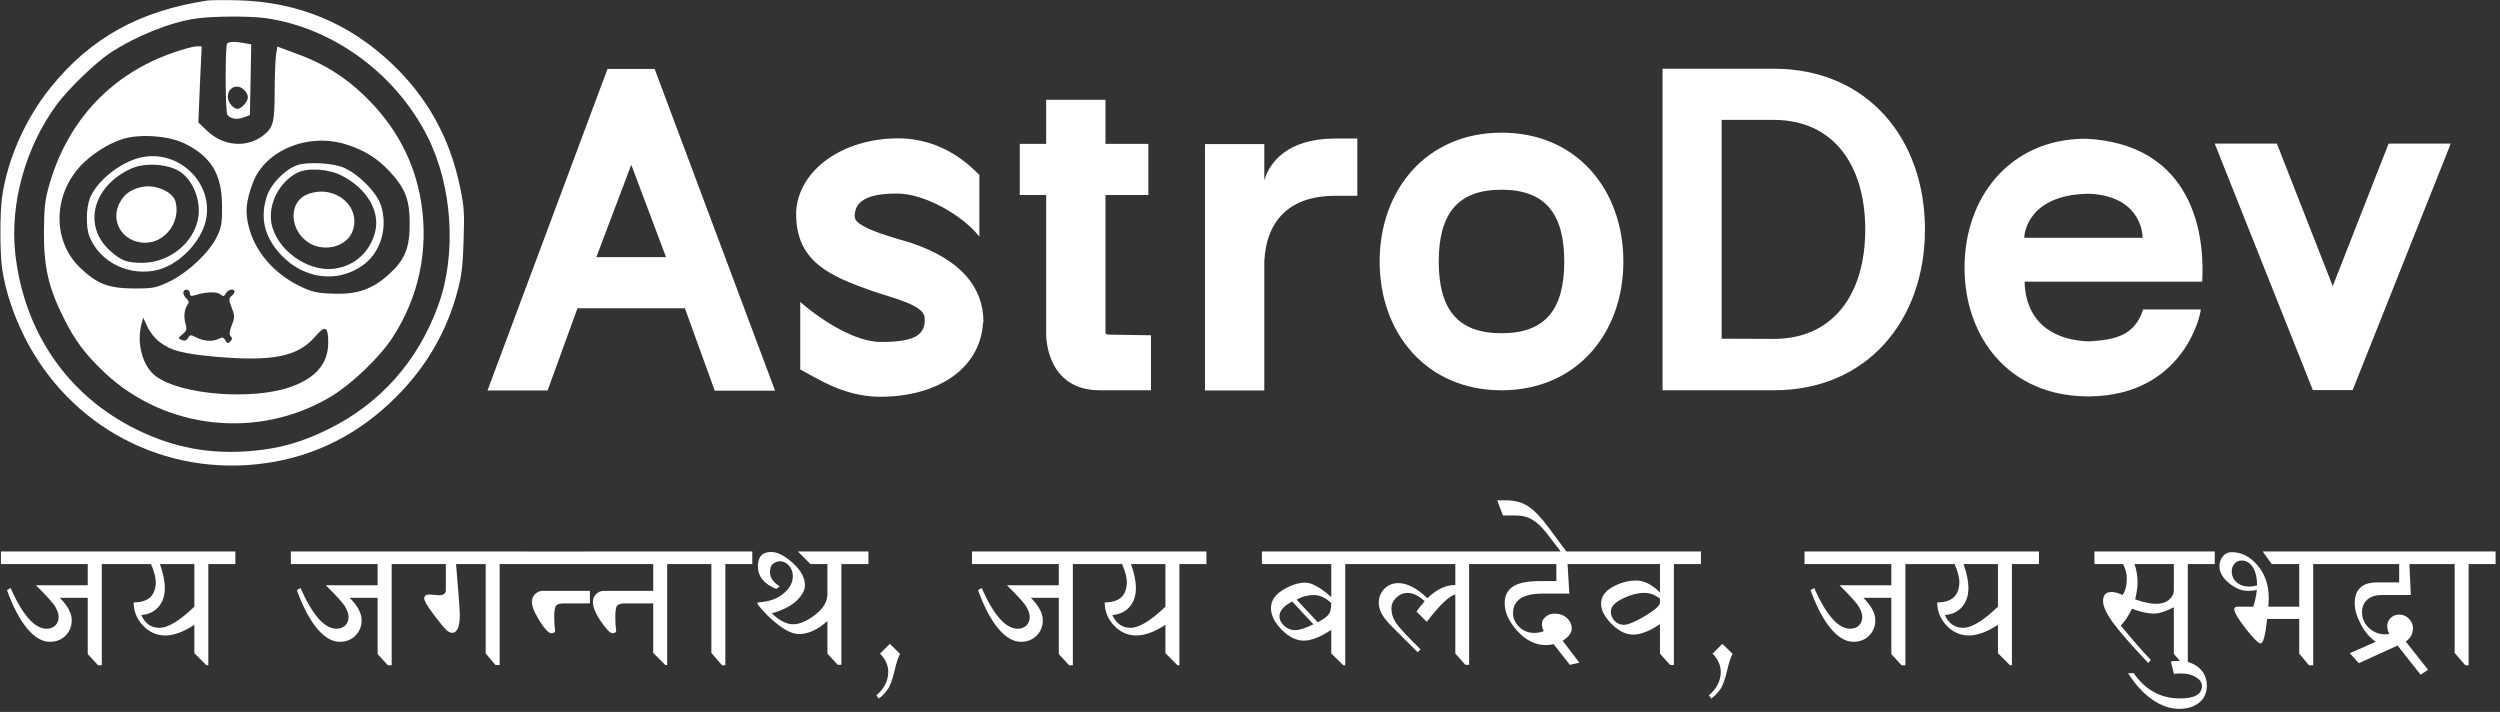 <svg width="453" height="129" viewBox="0 0 453 129" fill="none" xmlns="http://www.w3.org/2000/svg">
<rect x="0" y="0" width="453" height="129" fill="#333333" stroke="none"/>
<path d="M140.443 70.792H129.513L124.103 55.858H104.635L99.225 70.755H88.332L110.082 12.49H118.62L140.443 70.792ZM114.388 29.852L108.058 46.588H120.681L114.388 29.852Z" fill="white"/>
<path d="M154.904 39.415C155.088 41.438 163.478 43.462 164.987 43.977C174.372 47.103 178.162 52.253 178.199 58.249L178.126 58.58C177.537 67.003 169.661 71.859 159.577 71.895C152.732 71.895 147.911 68.401 145.004 66.966V54.717C149.31 58.432 155.198 61.964 159.614 61.964C165.392 61.964 167.527 60.86 167.563 58.065L167.527 57.403C167.122 55.159 161.712 54.019 157.958 52.694C150.598 50.083 144.415 47.545 144.268 39.121V38.275C144.746 30.698 152.806 25.07 162.742 25.07C170.986 25.07 175.881 30.146 177.463 31.691V42.873C174.151 38.717 167.306 35.112 162.706 35.075H162.374C156.891 35.075 154.94 36.62 154.867 39.048L154.904 39.415Z" fill="white"/>
<path d="M201.234 60.639L208.558 60.75V70.718H199.247C189.568 70.681 189.568 60.971 189.568 60.603V35.333H184.784V26.063H189.568V18.081H200.314V26.063H208.079V35.333H200.314V60.382C200.682 60.639 200.314 60.603 201.234 60.639Z" fill="white"/>
<path d="M241.897 25.107H245.946V35.48H241.897C233.985 35.48 229.495 39.636 229.09 47.361V70.755H218.344V26.1H229.09V32.684C229.974 29.594 233.138 25.107 241.897 25.107Z" fill="white"/>
<path d="M272.072 24.04H272.109C285.652 24.04 294.153 34.339 294.153 47.397C294.153 60.419 285.652 70.718 272.072 70.718C258.529 70.718 249.991 60.419 249.991 47.397C249.991 34.339 258.529 24.04 272.072 24.04ZM272.072 60.382H272.109C280.058 60.382 283.444 56.005 283.444 47.397C283.444 38.79 280.058 34.376 272.072 34.376C264.086 34.376 260.7 38.79 260.7 47.397C260.7 56.005 264.086 60.382 272.072 60.382Z" fill="white"/>
<path d="M301.253 12.453H321.42C338.349 12.453 348.801 25.107 348.801 41.586C348.801 58.028 338.349 70.718 321.42 70.718H301.253V12.453ZM311.962 61.375L321.383 61.412C332.24 61.412 337.981 53.246 337.981 41.586C337.981 29.925 332.24 21.723 321.383 21.723H311.962V61.375Z" fill="white"/>
<path d="M378.092 25.143C396.051 26.1 399.658 40.445 399.032 51.039H366.868C366.904 51.775 366.573 61.265 378.276 61.853H378.755C382.84 61.559 386.814 61.007 388.323 56.078H398.775C398.775 57.145 395.573 71.527 378.828 71.822H378.019C364.144 71.674 355.974 61.228 355.974 48.501C355.974 35.627 364.291 25.291 377.614 25.143H378.092ZM378.718 35.112H378.129C367.64 35.406 366.794 42.101 366.794 43.094H388.249C388.249 42.726 388.176 35.627 378.718 35.112Z" fill="white"/>
<path d="M422.693 51.848L432.814 26.026H444.075L426.3 70.681H419.086L401.311 26.026H412.573L422.693 51.848Z" fill="white"/>
<path d="M37.649 0.087C25.362 1.928 16.479 6.837 9.264 15.735C4.669 21.394 1.368 28.757 0.381 35.678C-0.028 38.541 -0.028 45.769 0.381 48.632C0.925 52.45 2.355 56.848 4.329 60.837C12.565 77.405 29.923 86.541 48.2 83.916C57.117 82.655 65.082 78.632 71.719 71.984C77.3 66.428 81.044 59.95 82.984 52.45C83.665 49.791 83.869 48.019 84.005 43.519C84.175 38.405 84.107 37.519 83.325 33.734C81.487 24.973 77.471 17.712 71.106 11.644C63.312 4.178 53.986 0.326 43.095 0.053C40.678 -0.015 38.228 0.019 37.649 0.087ZM48.2 3.291C60.385 5.064 71.719 13.348 77.471 24.769C81.963 33.666 82.78 45.973 79.445 55.212C75.837 65.337 68.928 73.144 59.466 77.78C54.701 80.132 50.719 81.257 45.75 81.7C38.092 82.382 31.523 81.155 24.716 77.814C12.259 71.678 4.329 60.155 2.763 45.905C1.776 36.871 4.635 26.61 10.285 18.939C12.361 16.144 17.262 11.371 19.951 9.598C24.546 6.564 30.876 4.007 35.505 3.36C38.466 2.916 45.341 2.882 48.2 3.291Z" fill="white"/>
<path fill-rule="evenodd" clip-rule="evenodd" d="M41.2 20.775C40.795 20.209 40.795 8.24 41.159 7.876C41.483 7.512 42.817 7.512 44.354 7.835L45.526 8.037L45.284 20.856L44.071 21.301C42.817 21.745 41.685 21.503 41.2 20.775ZM44.92 17.581C44.92 17.257 44.637 16.651 44.273 16.327C43.06 15.073 41.281 15.801 41.281 17.54C41.281 18.551 42.251 19.724 43.06 19.724C43.747 19.724 44.92 18.389 44.92 17.581Z" fill="white"/>
<path d="M21.871 36.424C22.72 35.009 23.852 34.281 25.712 33.877C28.179 33.351 31.374 34.766 31.818 36.586C32.748 40.225 29.918 43.986 26.319 43.986C22.154 43.986 19.728 39.902 21.871 36.424Z" fill="white"/>
<path fill-rule="evenodd" clip-rule="evenodd" d="M25.308 28.579C21.669 29.509 17.625 32.744 16.331 35.818C15.603 37.597 15.522 41.115 16.21 42.853C18.11 47.625 23.65 50.254 28.826 48.838C32.668 47.746 36.509 43.703 37.318 39.861C38.733 33.027 32.223 26.881 25.308 28.579ZM32.708 31.167C34.69 32.542 36.024 35.373 36.024 38.163C36.024 43.177 31.252 47.585 25.834 47.625C23.044 47.625 21.992 47.261 20.051 45.522C14.956 41.074 16.695 33.836 23.65 30.601C26.198 29.388 30.524 29.671 32.708 31.167Z" fill="white"/>
<path d="M55.393 43.581C52.401 41.155 52.482 36.626 55.514 35.292C60.488 33.149 65.745 37.435 63.804 42.085C62.55 44.997 58.062 45.806 55.393 43.581Z" fill="white"/>
<path fill-rule="evenodd" clip-rule="evenodd" d="M53.897 29.914C51.754 30.642 49.247 33.149 48.438 35.332C47.023 39.336 47.872 42.975 50.986 46.25C55.07 50.537 61.054 51.345 65.624 48.151C68.939 45.886 70.355 41.277 69.02 37.193C68.252 34.888 65.179 31.733 62.429 30.439C60.609 29.55 55.797 29.267 53.897 29.914ZM61.903 31.814C66.473 34.119 68.939 38.325 67.969 42.045C66.999 45.725 64.249 48.191 60.609 48.677C55.717 49.364 49.975 45.158 49.166 40.347C48.6 36.909 50.621 32.947 53.897 31.289C55.757 30.359 59.558 30.601 61.903 31.814Z" fill="white"/>
<path fill-rule="evenodd" clip-rule="evenodd" d="M9.093 32.947C12.49 21.624 20.334 13.375 31.293 9.574C33.112 8.927 35.053 8.401 35.579 8.401H36.55L36.226 15.316L35.943 22.19L37.56 23.727C40.472 26.517 44.758 26.84 47.71 24.536C49.53 23.08 49.732 22.271 49.772 16.691C49.772 13.78 49.894 10.747 50.015 9.938L50.258 8.442L53.533 9.655C58.628 11.475 62.51 13.901 66.19 17.5C71.77 22.959 75.086 29.186 76.299 36.545C77.714 45.32 75.895 53.893 71.042 61.293C68.656 64.892 63.642 69.663 59.922 71.887C46.821 79.692 29.958 77.872 18.959 67.52C15.401 64.164 13.541 61.657 11.479 57.492C8.81 52.154 7.92 48.353 7.961 41.964C8.001 37.273 8.163 36.02 9.093 32.947ZM40.229 37.314C40.229 31.612 38.288 28.377 33.436 25.991C30.524 24.576 25.227 24.212 22.114 25.223C19.485 26.072 16.372 28.094 14.431 30.237C9.497 35.737 9.578 43.905 14.633 48.636C17.706 51.507 19.687 52.235 24.297 52.275C27.856 52.275 28.341 52.154 30.929 50.901C34.245 49.202 37.884 45.765 39.259 42.975C40.108 41.276 40.27 40.387 40.229 37.314ZM70.557 31.006C68.252 28.579 65.987 27.204 62.672 26.153C55.797 24.01 47.993 27.245 45.81 33.149C44.556 36.545 44.394 38.406 45.082 41.115C46.214 45.563 49.57 49.485 54.14 51.75C56.404 52.882 57.374 53.124 60.286 53.205C64.613 53.407 67.443 52.437 70.355 49.809C73.347 47.14 74.237 44.997 74.237 40.549C74.237 36.181 73.468 34.16 70.557 31.006ZM35.336 53.488C34.609 53.731 34.406 53.61 34.406 53.124C34.406 52.761 34.123 52.477 33.8 52.477C33.032 52.477 33.032 53.448 33.8 54.095C34.164 54.419 34.285 54.782 34.083 55.066C33.436 55.874 33.234 57.33 33.598 58.624C33.921 59.635 33.84 59.958 33.072 60.565C32.223 61.293 32.223 61.333 32.951 61.616C33.436 61.818 33.8 61.697 34.083 61.252C34.406 60.646 34.568 60.605 35.62 61.171C36.994 61.859 38.571 61.94 39.663 61.374C40.27 61.05 40.512 61.131 40.836 61.657C41.159 62.263 41.321 62.304 41.725 61.859C42.089 61.535 42.13 61.252 41.806 60.929C41.483 60.605 41.564 60.039 42.008 58.907C42.575 57.492 42.534 57.168 41.968 55.712C41.442 54.378 41.442 54.054 41.928 53.65C42.251 53.407 42.494 53.044 42.494 52.841C42.494 52.194 41.321 52.437 40.917 53.165C40.593 53.731 40.431 53.772 39.906 53.327C39.259 52.801 37.237 52.882 35.336 53.488ZM39.138 64.649C33.032 64.083 30.969 63.557 28.826 61.899C28.058 61.333 27.128 60.12 26.723 59.23L25.955 57.572L25.632 58.745C24.702 62.304 25.874 66.509 28.341 68.248C32.951 71.564 45.688 72.534 52.562 70.148C57.213 68.531 59.477 65.862 59.477 62.102C59.477 59.109 58.911 58.867 57.091 61.01C53.978 64.609 49.449 65.539 39.138 64.649Z" fill="white"/>
<path d="M23.327 99.923V102.211H18.445V120.548H17.768L15.899 118.518V108.318H10.839C12.279 109.79 12.998 111.138 12.998 112.362C12.998 113.49 12.623 114.43 11.871 115.182C11.129 115.923 10.184 116.294 9.035 116.294C7.617 116.294 6.226 115.467 4.861 113.812C3.508 112.147 2.31 109.854 1.268 106.932L1.913 106.545C4.104 111.465 6.279 113.925 8.438 113.925C9.083 113.925 9.609 113.732 10.018 113.345C10.426 112.948 10.63 112.427 10.63 111.782C10.63 111.299 10.447 110.724 10.082 110.058C9.728 109.381 8.535 108.044 6.505 106.046H15.899V102.211H0.172V99.923H23.327ZM42.647 99.923V102.211H37.748V120.548H37.41L35.219 118.356V113.216C33.253 114.505 31.497 115.15 29.95 115.15C28.403 115.15 27.06 114.554 25.921 113.361C24.783 112.158 24.213 110.756 24.213 109.156C26.888 109.156 28.226 107.91 28.226 105.417C28.226 104.655 27.941 103.586 27.372 102.211H22.86V99.923H42.647ZM35.219 102.211H28.983C29.574 103.897 29.869 105.342 29.869 106.545C29.869 107.931 29.488 109.07 28.725 109.961C27.962 110.842 26.92 111.336 25.599 111.444C26.287 112.991 27.388 113.764 28.902 113.764C30.449 113.764 32.555 112.486 35.219 109.929V102.211ZM75.856 99.923V102.211H70.974V120.548H70.297L68.428 118.518V108.318H63.369C64.808 109.79 65.528 111.138 65.528 112.362C65.528 113.49 65.152 114.43 64.4 115.182C63.659 115.923 62.713 116.294 61.564 116.294C60.146 116.294 58.755 115.467 57.391 113.812C56.037 112.147 54.839 109.854 53.797 106.932L54.442 106.545C56.633 111.465 58.809 113.925 60.968 113.925C61.612 113.925 62.139 113.732 62.547 113.345C62.955 112.948 63.159 112.427 63.159 111.782C63.159 111.299 62.977 110.724 62.611 110.058C62.257 109.381 61.065 108.044 59.034 106.046H68.428V102.211H52.702V99.923H75.856ZM95.418 99.923V102.211H90.536V120.5H89.778L88.006 118.405V102.211H82.64C83.091 107.593 83.317 110.644 83.317 111.363C83.317 113.565 82.855 114.667 81.931 114.667C81.62 114.667 81.276 114.505 80.9 114.183C80.535 113.85 79.772 112.921 78.612 111.396C77.452 109.87 76.872 108.887 76.872 108.447C76.872 107.963 77.183 107.722 77.806 107.722C77.989 107.722 78.268 107.743 78.644 107.786C79.02 107.829 79.326 107.851 79.562 107.851C80.379 107.851 80.787 107.544 80.787 106.932V102.211H75.389V99.923H95.418ZM106.891 99.939V102.211H94.967V99.939H106.891ZM106.891 107.061V109.333H102.25C101.401 109.333 100.886 109.5 100.703 109.833C100.521 110.155 100.429 110.778 100.429 111.702C100.429 112.443 100.451 113.007 100.494 113.394C100.537 113.78 100.563 114.017 100.574 114.103C100.596 114.188 100.606 114.215 100.606 114.183C100.606 114.559 100.365 114.747 99.881 114.747C99.645 114.747 99.307 114.505 98.866 114.022C98.436 113.539 97.915 112.765 97.303 111.702C96.691 110.638 96.385 109.763 96.385 109.075C96.395 108.463 96.6 107.974 96.997 107.609C97.394 107.244 97.851 107.061 98.367 107.061H106.891ZM125.792 99.923V102.211H120.893V120.5H120.555L118.363 118.308V109.333H113.304C112.498 109.333 111.993 109.489 111.789 109.8C111.596 110.101 111.499 110.729 111.499 111.686C111.499 112.438 111.515 113.007 111.547 113.394C111.59 113.78 111.623 114.043 111.644 114.183C111.655 114.215 111.66 114.215 111.66 114.183C111.66 114.559 111.424 114.747 110.951 114.747C110.564 114.747 109.882 114.038 108.905 112.62C107.927 111.202 107.438 110.021 107.438 109.075C107.438 108.474 107.637 107.99 108.035 107.625C108.432 107.249 108.894 107.061 109.42 107.061H118.363V102.211H106.004V99.923H125.792ZM136.313 99.923V102.211H131.431V120.548H130.835L128.901 118.308V102.211H125.308V99.923H136.313ZM157.357 99.923V102.211H152.459V120.467H151.798L149.929 118.437V112.54C148.167 114.108 146.443 114.892 144.757 114.892C143.747 114.892 142.517 114.344 141.067 113.249C139.627 112.153 138.365 110.901 137.28 109.494V109.156C139.214 109.07 140.761 108.549 141.921 107.593C143.081 106.637 143.661 105.584 143.661 104.435C143.661 103.65 143.425 103 142.952 102.485C142.479 101.958 141.937 101.695 141.325 101.695C140.917 101.695 140.514 101.84 140.116 102.13C139.719 102.42 139.52 102.925 139.52 103.645C139.52 104.666 140.111 105.536 141.292 106.255L140.664 106.723C138.44 105.81 137.329 104.445 137.329 102.63C137.329 100.89 138.129 100.02 139.729 100.02C140.868 100.02 142.173 100.68 143.645 102.001C145.117 103.323 145.853 104.671 145.853 106.046C145.853 106.948 145.348 107.883 144.338 108.85C143.328 109.806 141.835 110.568 139.858 111.138C141.223 112.459 142.501 113.12 143.693 113.12C144.875 113.12 146.207 112.55 147.689 111.412C149.183 110.262 149.929 109.005 149.929 107.641V102.211H146.852L144.58 99.923H157.357ZM159.468 118.437L161.241 116.665L163.094 118.485C162.739 119.151 162.428 120.081 162.159 121.273C161.751 123.067 161.305 124.292 160.822 124.947C160.349 125.602 159.828 126.145 159.259 126.574L158.792 125.994C160.231 124.78 160.951 123.357 160.951 121.724C160.951 120.564 160.457 119.468 159.468 118.437ZM199.284 99.923V102.211H194.402V120.548H193.725L191.856 118.518V108.318H186.796C188.236 109.79 188.956 111.138 188.956 112.362C188.956 113.49 188.58 114.43 187.828 115.182C187.086 115.923 186.141 116.294 184.992 116.294C183.574 116.294 182.183 115.467 180.818 113.812C179.465 112.147 178.267 109.854 177.225 106.932L177.87 106.545C180.061 111.465 182.236 113.925 184.396 113.925C185.04 113.925 185.566 113.732 185.975 113.345C186.383 112.948 186.587 112.427 186.587 111.782C186.587 111.299 186.404 110.724 186.039 110.058C185.685 109.381 184.492 108.044 182.462 106.046H191.856V102.211H176.129V99.923H199.284ZM218.604 99.923V102.211H213.706V120.548H213.367L211.176 118.356V113.216C209.21 114.505 207.454 115.15 205.907 115.15C204.36 115.15 203.017 114.554 201.878 113.361C200.74 112.158 200.17 110.756 200.17 109.156C202.845 109.156 204.183 107.91 204.183 105.417C204.183 104.655 203.898 103.586 203.329 102.211H198.817V99.923H218.604ZM211.176 102.211H204.94C205.531 103.897 205.826 105.342 205.826 106.545C205.826 107.931 205.445 109.07 204.682 109.961C203.919 110.842 202.877 111.336 201.556 111.444C202.244 112.991 203.345 113.764 204.859 113.764C206.406 113.764 208.512 112.486 211.176 109.929V102.211ZM248.655 99.923V102.211H243.757V120.548H243.418L241.227 118.405V114.135C239.25 115.435 237.591 116.084 236.248 116.084C234.895 116.084 233.562 115.429 232.252 114.119C230.952 112.797 230.302 111.481 230.302 110.171C230.302 108.86 231.022 107.77 232.461 106.9C233.901 106.019 235.249 105.579 236.506 105.579C237.698 105.579 239.272 106.449 241.227 108.189V102.211H228.659V99.923H248.655ZM234.943 108.656L238.778 112.749C239.583 112.33 240.19 111.917 240.599 111.508C241.018 111.089 241.227 110.348 241.227 109.285C240.207 108.307 239.154 107.818 238.069 107.818C236.984 107.818 235.942 108.098 234.943 108.656ZM237.988 113.12L234.153 108.995C232.606 109.79 231.833 110.687 231.833 111.686C231.833 112.287 232.118 112.856 232.687 113.394C233.256 113.92 233.912 114.183 234.653 114.183C235.458 114.183 236.57 113.829 237.988 113.12ZM271.085 99.923V102.211H266.203V120.467H265.526L263.705 118.405V107.722C262.588 107.979 260.864 109.628 258.533 112.668L256.664 110.815C256.964 110.364 257.458 109.741 258.146 108.946C257.083 107.937 256.03 107.432 254.988 107.432C254.29 107.432 253.634 107.716 253.022 108.286C252.42 108.855 252.12 109.526 252.12 110.3C252.12 111.138 252.394 111.986 252.941 112.846C253.5 113.694 254.993 115.306 257.421 117.68L256.873 118.179L252.297 113.603C251.341 112.658 250.691 111.847 250.347 111.17C250.003 110.493 249.832 109.865 249.832 109.285C249.832 108.243 250.17 107.378 250.847 106.69C251.534 106.003 252.377 105.659 253.376 105.659C254.977 105.659 256.733 106.572 258.646 108.398C260.289 106.798 261.976 105.998 263.705 105.998V102.211H248.188V99.923H271.085ZM288.665 99.923V102.211H284.04L284.362 107.561H279.48C275.935 107.561 274.163 108.753 274.163 111.138C274.163 112.029 274.528 112.846 275.258 113.587C276 114.317 276.929 114.683 278.046 114.683C278.68 114.683 279.244 114.57 279.738 114.344C279.512 114.022 279.399 113.576 279.399 113.007C279.399 112.556 279.62 112.142 280.06 111.766C280.5 111.379 281.038 111.186 281.671 111.186C282.584 111.186 283.331 111.449 283.911 111.976C284.502 112.502 284.797 113.152 284.797 113.925C284.797 114.656 284.25 115.386 283.154 116.117L286.183 120.081L284.459 120.467L281.51 116.713C281.059 116.831 280.608 116.89 280.157 116.89C278.234 116.89 276.499 116.042 274.952 114.344C273.416 112.647 272.648 110.96 272.648 109.285C272.648 107.953 273.142 106.954 274.13 106.288C275.129 105.622 276.8 105.289 279.142 105.289H282.01V102.211H270.618V99.923H282.799L280.334 96.716C279.442 95.556 278.562 94.713 277.691 94.186C276.832 93.66 275.774 93.397 274.517 93.397H272.326L271.294 90.658H272.954C274.49 90.658 275.812 91.023 276.918 91.753C278.024 92.473 279.297 93.811 280.737 95.766L283.814 99.923H288.665ZM308.21 99.923V102.211H303.312V120.5H302.635L300.782 118.437V113.087C298.934 114.355 297.307 114.989 295.899 114.989C294.61 114.989 293.321 114.35 292.032 113.071C290.754 111.782 290.115 110.563 290.115 109.414C290.115 108.146 290.813 107.125 292.209 106.352C293.606 105.579 295.029 105.192 296.479 105.192C297.908 105.192 299.342 105.912 300.782 107.351V102.211H288.213V99.923H308.21ZM300.782 109.252V108.447C299.847 107.77 298.923 107.432 298.01 107.432C296.743 107.432 295.405 107.781 293.998 108.479C292.591 109.167 291.887 109.945 291.887 110.815C291.887 111.503 292.124 112.078 292.596 112.54C293.069 112.991 293.622 113.216 294.256 113.216C294.986 113.216 296.232 112.701 297.994 111.669C299.756 110.627 300.685 109.822 300.782 109.252ZM310.321 118.437L312.093 116.665L313.946 118.485C313.592 119.151 313.28 120.081 313.012 121.273C312.604 123.067 312.158 124.292 311.674 124.947C311.202 125.602 310.681 126.145 310.111 126.574L309.644 125.994C311.083 124.78 311.803 123.357 311.803 121.724C311.803 120.564 311.309 119.468 310.321 118.437ZM350.137 99.923V102.211H345.254V120.548H344.578L342.708 118.518V108.318H337.649C339.088 109.79 339.808 111.138 339.808 112.362C339.808 113.49 339.432 114.43 338.68 115.182C337.939 115.923 336.994 116.294 335.844 116.294C334.426 116.294 333.035 115.467 331.671 113.812C330.317 112.147 329.12 109.854 328.078 106.932L328.722 106.545C330.914 111.465 333.089 113.925 335.248 113.925C335.893 113.925 336.419 113.732 336.827 113.345C337.235 112.948 337.439 112.427 337.439 111.782C337.439 111.299 337.257 110.724 336.892 110.058C336.537 109.381 335.345 108.044 333.314 106.046H342.708V102.211H326.982V99.923H350.137ZM369.457 99.923V102.211H364.558V120.548H364.22L362.028 118.356V113.216C360.062 114.505 358.306 115.15 356.759 115.15C355.212 115.15 353.87 114.554 352.731 113.361C351.592 112.158 351.023 110.756 351.023 109.156C353.698 109.156 355.035 107.91 355.035 105.417C355.035 104.655 354.75 103.586 354.181 102.211H349.669V99.923H369.457ZM362.028 102.211H355.792C356.383 103.897 356.679 105.342 356.679 106.545C356.679 107.931 356.297 109.07 355.535 109.961C354.772 110.842 353.73 111.336 352.409 111.444C353.096 112.991 354.197 113.764 355.712 113.764C357.259 113.764 359.364 112.486 362.028 109.929V102.211ZM401.312 99.923V102.211H396.43V120.548H395.705L393.9 118.485V110.042C392.375 110.805 391.193 111.186 390.355 111.186C389.195 111.186 387.847 110.891 386.311 110.3C385.645 111.675 384.968 112.69 384.281 113.345C386.386 115.913 388.202 117.991 389.727 119.581L389.26 120.129C386.134 116.82 383.985 114.36 382.814 112.749C381.654 111.127 381.074 109.849 381.074 108.914C381.074 107.818 381.579 107.271 382.589 107.271C383.18 107.271 383.856 107.453 384.619 107.818C385.124 107.077 385.376 106.057 385.376 104.757C385.376 103.962 385.151 103.113 384.7 102.211H379.511V99.923H401.312ZM393.9 102.211H386.762C387.138 103.231 387.326 104.327 387.326 105.498C387.326 106.357 387.181 107.394 386.891 108.608C388.449 109.145 389.716 109.414 390.694 109.414C391.671 109.414 392.45 109.167 393.03 108.672C393.61 108.167 393.9 107.598 393.9 106.964V102.211ZM393.917 122.111L393.353 119.855C393.696 119.791 394.185 119.758 394.819 119.758C396.269 119.758 397.478 120.172 398.444 120.999C399.4 121.826 399.878 122.906 399.878 124.238C399.878 125.548 399.417 126.574 398.493 127.315C397.569 128.067 396.35 128.443 394.835 128.443C393.234 128.443 391.623 127.885 390.001 126.768C388.379 125.65 386.913 124.05 385.602 121.966H386.617C388.733 125.027 391.532 126.558 395.012 126.558C397.666 126.558 398.992 125.801 398.992 124.286C398.992 123.674 398.627 123.142 397.896 122.691C397.166 122.25 396.28 122.03 395.238 122.03C394.679 122.03 394.239 122.057 393.917 122.111ZM424.048 99.923V102.211H419.15V120.548H418.393L416.62 118.437V112.153H410.803C410.492 115.107 410.1 116.584 409.627 116.584C409.229 116.584 408.333 115.698 406.936 113.925C405.55 112.153 404.857 110.971 404.857 110.38C404.857 110.08 405.067 109.929 405.486 109.929H408.273C408.563 109.188 408.789 108.173 408.95 106.884C408.51 107.002 407.946 107.061 407.258 107.061C406.152 107.061 405.024 106.588 403.875 105.643C402.736 104.698 402.167 103.704 402.167 102.662C402.167 101.932 402.371 101.314 402.779 100.809C403.187 100.304 403.724 100.052 404.39 100.052C406.152 100.052 407.709 100.847 409.063 102.437C410.417 104.026 411.093 105.987 411.093 108.318C411.093 108.909 411.066 109.446 411.013 109.929H416.62V102.211H411.641L409.998 99.923H424.048ZM408.982 106.078C408.982 104.682 408.725 103.581 408.209 102.775C407.693 101.969 407.011 101.566 406.163 101.566C405.658 101.566 405.233 101.76 404.89 102.146C404.557 102.533 404.39 102.99 404.39 103.516C404.39 104.3 404.68 104.961 405.26 105.498C405.851 106.024 406.614 106.288 407.548 106.288C408 106.288 408.478 106.218 408.982 106.078ZM441.644 99.923V102.211H436.584L436.842 107.818H431.622C430.429 107.818 429.527 108.108 428.915 108.688C428.302 109.269 427.996 110.015 427.996 110.928C427.996 112.024 428.404 112.969 429.221 113.764C430.048 114.548 431.063 114.94 432.266 114.94C432.492 114.94 432.723 114.924 432.959 114.892C432.701 114.441 432.572 113.963 432.572 113.458C432.572 112.867 432.776 112.373 433.185 111.976C433.604 111.567 434.119 111.363 434.731 111.363C435.408 111.363 435.994 111.61 436.488 112.104C436.982 112.588 437.229 113.168 437.229 113.845C437.229 114.822 436.794 115.623 435.924 116.246L439.968 121.37L438.615 122.256L434.441 116.971L427.416 120.177L425.789 118.356L430.478 116.294C429.403 115.542 428.501 114.479 427.771 113.104C427.04 111.718 426.675 110.461 426.675 109.333C426.675 106.798 428.028 105.53 430.735 105.53H434.731V102.211H423.597V99.923H441.644ZM452.198 99.923V102.211H447.316V120.548H446.72L444.786 118.308V102.211H441.193V99.923H452.198Z" fill="white"/>
</svg>
